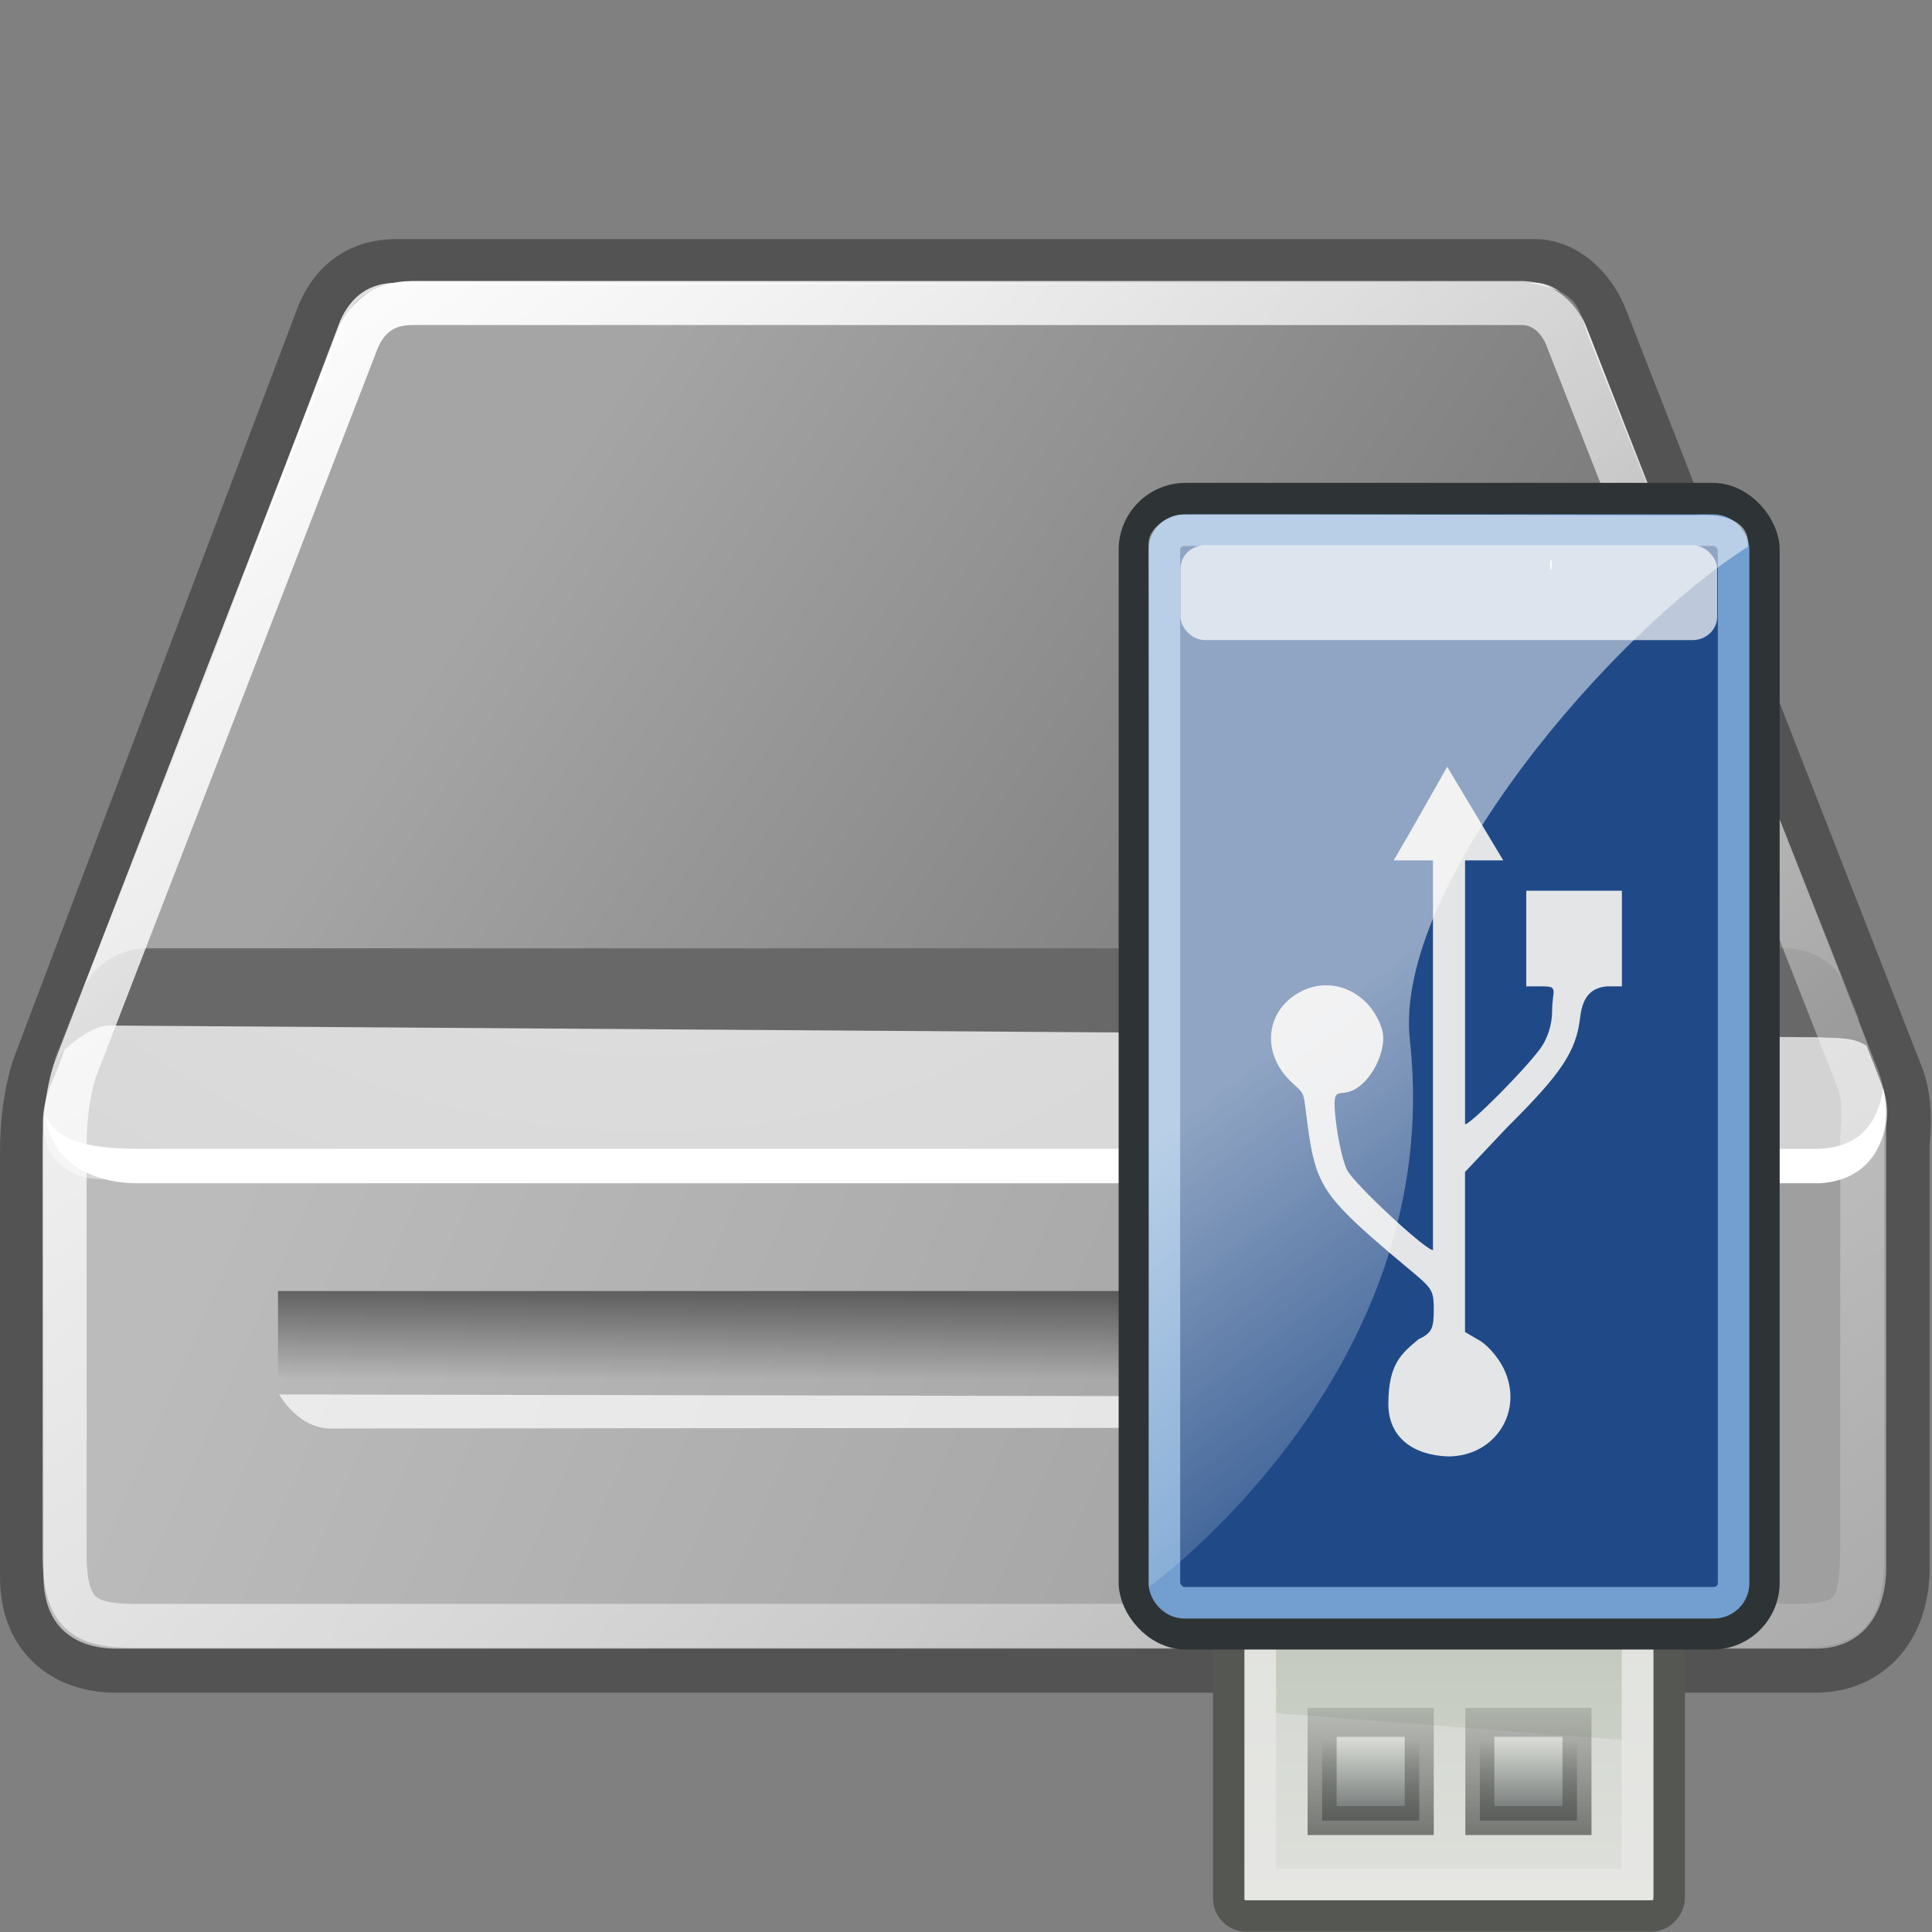 <?xml version="1.0" encoding="UTF-8" standalone="no"?>
<!-- Created with Inkscape (http://www.inkscape.org/) -->

<svg
   xmlns:dc="http://purl.org/dc/elements/1.1/"
   xmlns:cc="http://creativecommons.org/ns#"
   xmlns:rdf="http://www.w3.org/1999/02/22-rdf-syntax-ns#"
   xmlns:svg="http://www.w3.org/2000/svg"
   xmlns="http://www.w3.org/2000/svg"
   xmlns:xlink="http://www.w3.org/1999/xlink"
   xmlns:sodipodi="http://sodipodi.sourceforge.net/DTD/sodipodi-0.dtd"
   xmlns:inkscape="http://www.inkscape.org/namespaces/inkscape"
   id="svg2913"
   viewBox="0 0 128 128"
   sodipodi:version="0.32"
   inkscape:output_extension="org.inkscape.output.svg.inkscape"
   inkscape:version="0.91 r13725"
   sodipodi:docname="drive-removable.svg"
   version="1.1"
   width="128"
   height="128">
  <rect x="0" y="0" width="128" height="128" fill="#808080" stroke="none"/>
  <title
     id="title4177">Drive Removable</title>
  <defs
     id="defs3">
    <linearGradient
       id="linearGradient2681">
      <stop
         id="stop2683"
         style="stop-color:#000000;stop-opacity:.475"
         offset="0" />
      <stop
         id="stop2685"
         style="stop-color:#000000;stop-opacity:0"
         offset="1" />
    </linearGradient>
    <linearGradient
       id="linearGradient4234"
       y2="40.944"
       gradientUnits="userSpaceOnUse"
       y1="28.481"
       gradientTransform="translate(0,0.055)"
       x2="36.183"
       x1="7.605"
       inkscape:collect="always">
      <stop
         id="stop4230"
         style="stop-color:#bbbbbb"
         offset="0" />
      <stop
         id="stop4232"
         style="stop-color:#9f9f9f"
         offset="1" />
    </linearGradient>
    <radialGradient
       id="radialGradient4250"
       cx="15.571"
       gradientUnits="userSpaceOnUse"
       cy="2.958"
       r="20.936"
       gradientTransform="matrix(1.286,0.782,-0.711,1.17,-2.354,-4.821)"
       inkscape:collect="always">
      <stop
         id="stop4246"
         style="stop-color:#e4e4e4"
         offset="0" />
      <stop
         id="stop4248"
         style="stop-color:#d3d3d3"
         offset="1" />
    </radialGradient>
    <linearGradient
       id="linearGradient4260"
       y2="47.621"
       gradientUnits="userSpaceOnUse"
       y1="4.433"
       gradientTransform="translate(0,0.055)"
       x2="44.096"
       x1="12.378"
       inkscape:collect="always">
      <stop
         id="stop4256"
         style="stop-color:#ffffff"
         offset="0" />
      <stop
         id="stop4258"
         style="stop-color:#ffffff;stop-opacity:0"
         offset="1" />
    </linearGradient>
    <radialGradient
       id="radialGradient2679"
       gradientUnits="userSpaceOnUse"
       cy="33.734"
       cx="40.797"
       gradientTransform="matrix(1.254,0,0,1.254,-10.361,-8.568)"
       r="0.984"
       inkscape:collect="always">
      <stop
         id="stop2675"
         style="stop-color:#ffffff"
         offset="0" />
      <stop
         id="stop2677"
         style="stop-color:#6f6f6f"
         offset="1" />
    </radialGradient>
    <linearGradient
       id="linearGradient2687"
       y2="35.67"
       xlink:href="#linearGradient2681"
       gradientUnits="userSpaceOnUse"
       x2="25.785"
       y1="32.363"
       x1="25.785"
       inkscape:collect="always" />
    <linearGradient
       id="linearGradient5705"
       y2="10.596"
       gradientUnits="userSpaceOnUse"
       y1="22.705"
       x2="16.127"
       x1="34.421"
       inkscape:collect="always">
      <stop
         id="stop5701"
         style="stop-color:#7a7a7a"
         offset="0" />
      <stop
         id="stop5703"
         style="stop-color:#a5a5a5"
         offset="1" />
    </linearGradient>
    <linearGradient
       inkscape:collect="always"
       xlink:href="#linearGradient2681"
       id="linearGradient4192"
       gradientUnits="userSpaceOnUse"
       x1="25.785"
       y1="32.363"
       x2="25.785"
       y2="35.67" />
    <linearGradient
       inkscape:collect="always"
       x1="23.335"
       y1="-18.569"
       gradientTransform="matrix(1,0,0,0.938,3.04,-28.15)"
       x2="23.335"
       gradientUnits="userSpaceOnUse"
       y2="-4.123"
       id="linearGradient13390">
      <stop
         offset="0"
         style="stop-color:#d3d7cf"
         id="stop3163" />
      <stop
         offset="1"
         style="stop-color:#bbc1b5"
         id="stop3165" />
    </linearGradient>
    <linearGradient
       inkscape:collect="always"
       x1="20.405"
       y1="6.988"
       gradientTransform="matrix(1.325,0,0,1.325,-4.955,-52.929)"
       x2="20.405"
       gradientUnits="userSpaceOnUse"
       xlink:href="#linearGradient3494"
       y2="9.119"
       id="linearGradient13392" />
    <linearGradient
       id="linearGradient3494">
      <stop
         offset="0"
         style="stop-color:#2e3436;stop-opacity:.825"
         id="stop3496" />
      <stop
         offset="1"
         style="stop-color:#2e3436;stop-opacity:0"
         id="stop3498" />
    </linearGradient>
    <linearGradient
       inkscape:collect="always"
       x1="21.718"
       y1="6.18"
       gradientTransform="matrix(1.325,0,0,1.325,-4.955,-52.929)"
       x2="21.718"
       gradientUnits="userSpaceOnUse"
       xlink:href="#linearGradient3506"
       y2="10.01"
       id="linearGradient13394" />
    <linearGradient
       id="linearGradient3506">
      <stop
         offset="0"
         style="stop-color:#555753"
         id="stop3508" />
      <stop
         offset="1"
         style="stop-color:#555753;stop-opacity:.227"
         id="stop3510" />
    </linearGradient>
    <linearGradient
       inkscape:collect="always"
       x1="20.405"
       y1="6.988"
       gradientTransform="matrix(1.325,0,0,1.325,0.045,-52.929)"
       x2="20.405"
       gradientUnits="userSpaceOnUse"
       xlink:href="#linearGradient3494"
       y2="9.119"
       id="linearGradient13396" />
    <linearGradient
       inkscape:collect="always"
       x1="21.718"
       y1="6.18"
       gradientTransform="matrix(1.325,0,0,1.325,0.045,-52.929)"
       x2="21.718"
       gradientUnits="userSpaceOnUse"
       xlink:href="#linearGradient3506"
       y2="10.01"
       id="linearGradient13398" />
    <linearGradient
       inkscape:collect="always"
       x1="19.004"
       x2="29.02"
       gradientTransform="matrix(1,0,0,1,-130.779,99.989)"
       y1="19.002"
       gradientUnits="userSpaceOnUse"
       y2="32.577"
       id="linearGradient13779">
      <stop
         offset="0"
         style="stop-color:#ffffff"
         id="stop4864" />
      <stop
         offset="1"
         style="stop-color:#ffffff;stop-opacity:0"
         id="stop4866" />
    </linearGradient>
  </defs>
  <sodipodi:namedview
     id="base"
     bordercolor="#666666"
     inkscape:window-x="1366"
     inkscape:window-y="0"
     pagecolor="#ffffff"
     inkscape:showpageshadow="false"
     inkscape:grid-bbox="true"
     inkscape:zoom="1.4142136"
     inkscape:pageshadow="2"
     showgrid="false"
     borderopacity="0.361"
     inkscape:current-layer="layer2"
     inkscape:cx="-136.73914"
     inkscape:cy="11.034918"
     inkscape:window-width="1600"
     inkscape:pageopacity="0.0"
     inkscape:window-height="949"
     inkscape:document-units="px"
     fill="#f57900"
     inkscape:window-maximized="1"
     fit-margin-top="0"
     fit-margin-left="0"
     fit-margin-right="0"
     fit-margin-bottom="0" />
  <g
     id="layer2"
     inkscape:label="pix"
     inkscape:groupmode="layer"
     transform="translate(39.784,56.322)">
    <g
       id="g4179"
       transform="matrix(2.918,0,0,2.918,-46.455,-60.961)">
      <path
         d="m 11.286,8.018 c -0.625,0 -1.032,0.29 -1.282,0.844 l -6.468,17.103 c 0,0 -0.25,0.672 -0.25,1.782 l 0,9.65 c 0,1.082 0.658,1.625 1.656,1.625 l 38.562,0 c 0.985,0 1.594,-0.719 1.594,-1.844 l 0,-9.65 c 0,0 0.106,-0.771 -0.094,-1.313 l -6.718,-17.197 c -0.185,-0.512 -0.637,-0.988 -1.125,-1 l -25.875,0 z"
         style="fill:none;stroke:#535353;stroke-width:2;stroke-linecap:round;stroke-linejoin:round"
         sodipodi:nodetypes="cccsccccccccc"
         id="path4196"
         inkscape:connector-curvature="0" />
      <path
         d="m 3.274,27.052 0.765,-0.692 37.61,0.063 3.462,0.317 0,10.438 c 0,1.126 -0.607,1.844 -1.592,1.844 l -38.583,0 c -0.998,0 -1.661,-0.542 -1.661,-1.625 l 0,-10.345 z"
         style="fill:url(#linearGradient4234);fill-rule:evenodd"
         sodipodi:nodetypes="ccccccccc"
         id="path4170"
         inkscape:connector-curvature="0" />
      <path
         d="m 3.549,25.97 c -0.714,1.464 -6e-4,2.393 1.036,2.393 l 39,0 c 1.119,-0.024 1.845,-1.012 1.428,-2.143 L 38.299,9.009 c -0.184,-0.512 -0.655,-0.988 -1.143,-1 l -25.857,0 c -0.625,0 -1.036,0.303 -1.286,0.857 l -6.464,17.104 z"
         style="fill:url(#radialGradient4250);fill-rule:evenodd"
         sodipodi:nodetypes="csccccccs"
         id="path3093"
         inkscape:connector-curvature="0" />
      <path
         d="m 43.562,27.674 -38.118,0 c -1.29,0 -1.912,-0.236 -2.128,-0.779 0.092,0.944 0.87,1.561 2.128,1.561 l 38.118,0 c 1.076,-0.033 1.74,-0.859 1.485,-2.156 -0.134,0.842 -0.576,1.346 -1.485,1.374 z"
         style="fill:#ffffff;fill-rule:evenodd"
         sodipodi:nodetypes="ccccccc"
         id="path4201"
         inkscape:connector-curvature="0" />
      <path
         d="m 38.345,9.212 6.155,15.538 c -0.619,-0.398 -0.881,-0.713 -1.5,-0.625 l -37.75,0 c -0.707,0 -1.412,0.75 -1.412,0.75 l 6.287,-16 C 10.259,8.375 10.749,8.073 11.412,8.073 L 36.831,7.985 c 1.326,0.177 1.293,0.609 1.514,1.227 z"
         style="color:#000000;fill:url(#linearGradient5705)"
         sodipodi:nodetypes="ccccccccc"
         id="path5637"
         inkscape:connector-curvature="0" />
      <path
         d="M 44.708,25.362 C 44.374,25.129 44.073,25.167 43.518,25.14 L 4.737,24.874 c -0.575,0.045 -1.241,0.81 -1.241,0.81 l 0.571,-1.4 c 0,0 0.34,-1.163 1.598,-1.163 l 37.19,0 c 0.723,0.033 1.168,0.43 1.352,0.895 l 0.501,1.346 z"
         style="fill:#686868;fill-rule:evenodd"
         sodipodi:nodetypes="cccsccccc"
         id="path5697"
         inkscape:connector-curvature="0" />
      <path
         d="m 11.643,8.471 c -0.602,0 -0.993,0.279 -1.234,0.812 l -6.415,16.59 c 0,0 -0.241,0.647 -0.241,1.715 l 0,9.29 c 0,1.355 0.444,1.627 1.594,1.627 l 37.687,0 c 1.323,0 1.534,-0.316 1.534,-1.837 l 0,-9.291 c 0,0 0.102,-0.741 -0.09,-1.263 l -6.593,-16.806 c -0.178,-0.493 -0.551,-0.826 -1.021,-0.838 l -25.222,0 z"
         style="fill:none;stroke:url(#linearGradient4260);stroke-linecap:round;stroke-linejoin:round"
         sodipodi:nodetypes="cccsccccccccc"
         id="path4252"
         inkscape:connector-curvature="0" />
      <g
         transform="matrix(0.828,0,0,0.61,4.176,11.161)"
         style="fill:url(#linearGradient2687)"
         id="g2142">
        <rect
           x="5.341"
           y="32.363"
           width="37.931"
           height="3.865"
           style="color:#000000;fill:url(#linearGradient4192);fill-rule:evenodd"
           id="rect2151" />
      </g>
      <path
         d="m 8.625,33.25 c 0,0 0.445,0.817 1.24,0.773 L 40.715,34 c -0.044,-2.431 -0.687,-3.119 -0.687,-3.119 l 0.034,2.431 -31.437,-0.062 z"
         style="opacity:0.714;fill:#ffffff;fill-rule:evenodd"
         sodipodi:nodetypes="cccccc"
         id="path1899"
         inkscape:connector-curvature="0" />
      <circle
         transform="matrix(1.381,0,0,1.381,-15.625,-10.946)"
         style="color:#000000;fill:url(#radialGradient2679);fill-rule:evenodd"
         id="path2671"
         cx="41.016"
         cy="33.984"
         r="0.984" />
    </g>
    <g
       id="g4374"
       transform="matrix(2.09,0,0,2.09,278.293,-235.419)">
      <g
         id="g13364"
         transform="translate(-130.779,99.999)">
        <rect
           id="rect13366"
           style="fill:#ffffff"
           rx="0.625"
           ry="0.625"
           height="9.529"
           width="11.325"
           y="35.054"
           x="18.96" />
        <rect
           id="rect13368"
           style="fill:url(#linearGradient13390);stroke:#555753"
           inkscape:export-ydpi="90"
           rx="0.565"
           transform="scale(1,-1)"
           ry="0.565"
           width="13.96"
           inkscape:export-xdpi="90"
           y="-46.431"
           x="17.54"
           height="14.931"
           inkscape:export-filename="/home/christian/graphics/usb-icons.png" />
        <path
           id="path13370"
           style="opacity:0.363;fill:#eeeeec"
           d="m 19.04,44.931 11,0 0,-4.079 -11,-0.852 0,4.931 z"
           inkscape:export-ydpi="90"
           sodipodi:nodetypes="ccccc"
           inkscape:export-filename="/home/christian/graphics/usb-icons.png"
           inkscape:connector-curvature="0"
           inkscape:export-xdpi="90" />
        <rect
           id="rect13372"
           style="opacity:0.882;fill:url(#linearGradient13392);stroke:url(#linearGradient13394);stroke-width:0.92"
           inkscape:export-ydpi="90"
           inkscape:export-filename="/home/christian/graphics/usb-icons.png"
           transform="scale(1,-1)"
           height="3.113"
           width="3.079"
           inkscape:export-xdpi="90"
           y="-43.404"
           x="20.5" />
        <rect
           id="rect13374"
           style="opacity:0.715;fill:none;stroke:#eeeeec"
           inkscape:export-ydpi="90"
           inkscape:export-filename="/home/christian/graphics/usb-icons.png"
           transform="scale(1,-1)"
           height="13.035"
           width="11.96"
           inkscape:export-xdpi="90"
           y="-45.431"
           x="18.54" />
        <rect
           id="rect13376"
           style="opacity:0.882;fill:url(#linearGradient13396);stroke:url(#linearGradient13398);stroke-width:0.92"
           inkscape:export-ydpi="90"
           inkscape:export-filename="/home/christian/graphics/usb-icons.png"
           transform="scale(1,-1)"
           height="3.113"
           width="3.079"
           inkscape:export-xdpi="90"
           y="-43.404"
           x="25.5" />
      </g>
      <rect
         id="rect13378"
         style="fill:#204a87;stroke:#2e3436;stroke-linecap:round;stroke-linejoin:round"
         rx="1.625"
         ry="1.621"
         height="35.983"
         width="19.954"
         y="101.499"
         x="-116.229" />
      <rect
         id="rect13380"
         style="fill:none;stroke:#729fcf;stroke-linecap:round;stroke-linejoin:round"
         rx="0.625"
         ry="0.624"
         height="34"
         width="18.044"
         y="102.499"
         x="-115.279" />
      <rect
         id="rect13382"
         style="opacity:0.7;fill:#ffffff"
         rx="0.772"
         ry="0.739"
         height="3.003"
         width="17.012"
         y="102.979"
         x="-114.769" />
      <rect
         id="rect13384"
         style="fill:#ffffff"
         rx="1.183"
         ry="0.342"
         height="0.342"
         width="0.049"
         y="103.419"
         x="-103.049" />
      <path
         id="path13386"
         style="opacity:0.95;fill:#eeeeec"
         d="m -108.179,130.189 c 0,-1.269 0.429,-1.599 0.955,-2.042 0.422,-0.2 0.49,-0.337 0.484,-0.981 -0.006,-0.712 -0.075,-0.63 -1.418,-1.776 -2.05,-1.748 -2.325,-2.17 -2.566,-3.924 -0.178,-1.294 -0.053,-1.009 -0.563,-1.507 -0.938,-0.916 -0.777,-2.26 0.339,-2.837 1.006,-0.52 2.197,0.033 2.565,1.191 0.181,0.571 -0.253,1.556 -0.836,1.898 -0.534,0.313 -0.755,-0.209 -0.633,0.944 0.068,0.638 0.232,1.371 0.366,1.63 0.229,0.444 2.476,2.535 2.721,2.535 l 0,-12.353 -1.245,0 c 0.576,-0.982 1.137,-1.98 1.696,-2.968 l 1.777,2.968 -1.211,0 0,8.367 c 0.168,0 1.819,-1.646 2.374,-2.387 0.24,-0.32 0.386,-0.775 0.386,-1.204 0,-0.647 0.217,-0.783 -0.285,-0.783 l -0.535,0 0,-3.032 3.032,0 0,3.032 -0.491,0 c -0.438,0.05 -0.75,0.27 -0.833,0.987 -0.123,1.07 -0.59,1.772 -2.306,3.473 l -1.343,1.423 0,5.074 0.397,0.233 c 0.27,0.128 0.641,0.542 0.826,0.919 0.657,1.345 -0.256,2.792 -1.762,2.792 -1.091,-0.039 -1.892,-0.59 -1.892,-1.669 z"
         inkscape:export-ydpi="90"
         sodipodi:nodetypes="ccssssssssscccccccssccccccsccccscc"
         inkscape:export-filename="/home/christian/graphics/usb-icons.png"
         inkscape:connector-curvature="0"
         inkscape:export-xdpi="90" />
      <path
         id="path13388"
         style="opacity:0.5;fill:url(#linearGradient13779)"
         sodipodi:nodetypes="ccccscc"
         inkscape:connector-curvature="0"
         d="m -115.779,102.919 c -0.01,-0.466 0.592,-0.901 1.097,-0.916 0.579,-0.018 16.208,0.025 16.208,0.025 0,0 1.823,-0.197 1.687,1.001 -4.26,2.687 -11.247,10.748 -10.71,15.641 1.171,10.567 -8.273,17.328 -8.273,17.328 0,0 0.012,-31.502 -0.009,-33.08 z" />
    </g>
  </g>
</svg>
